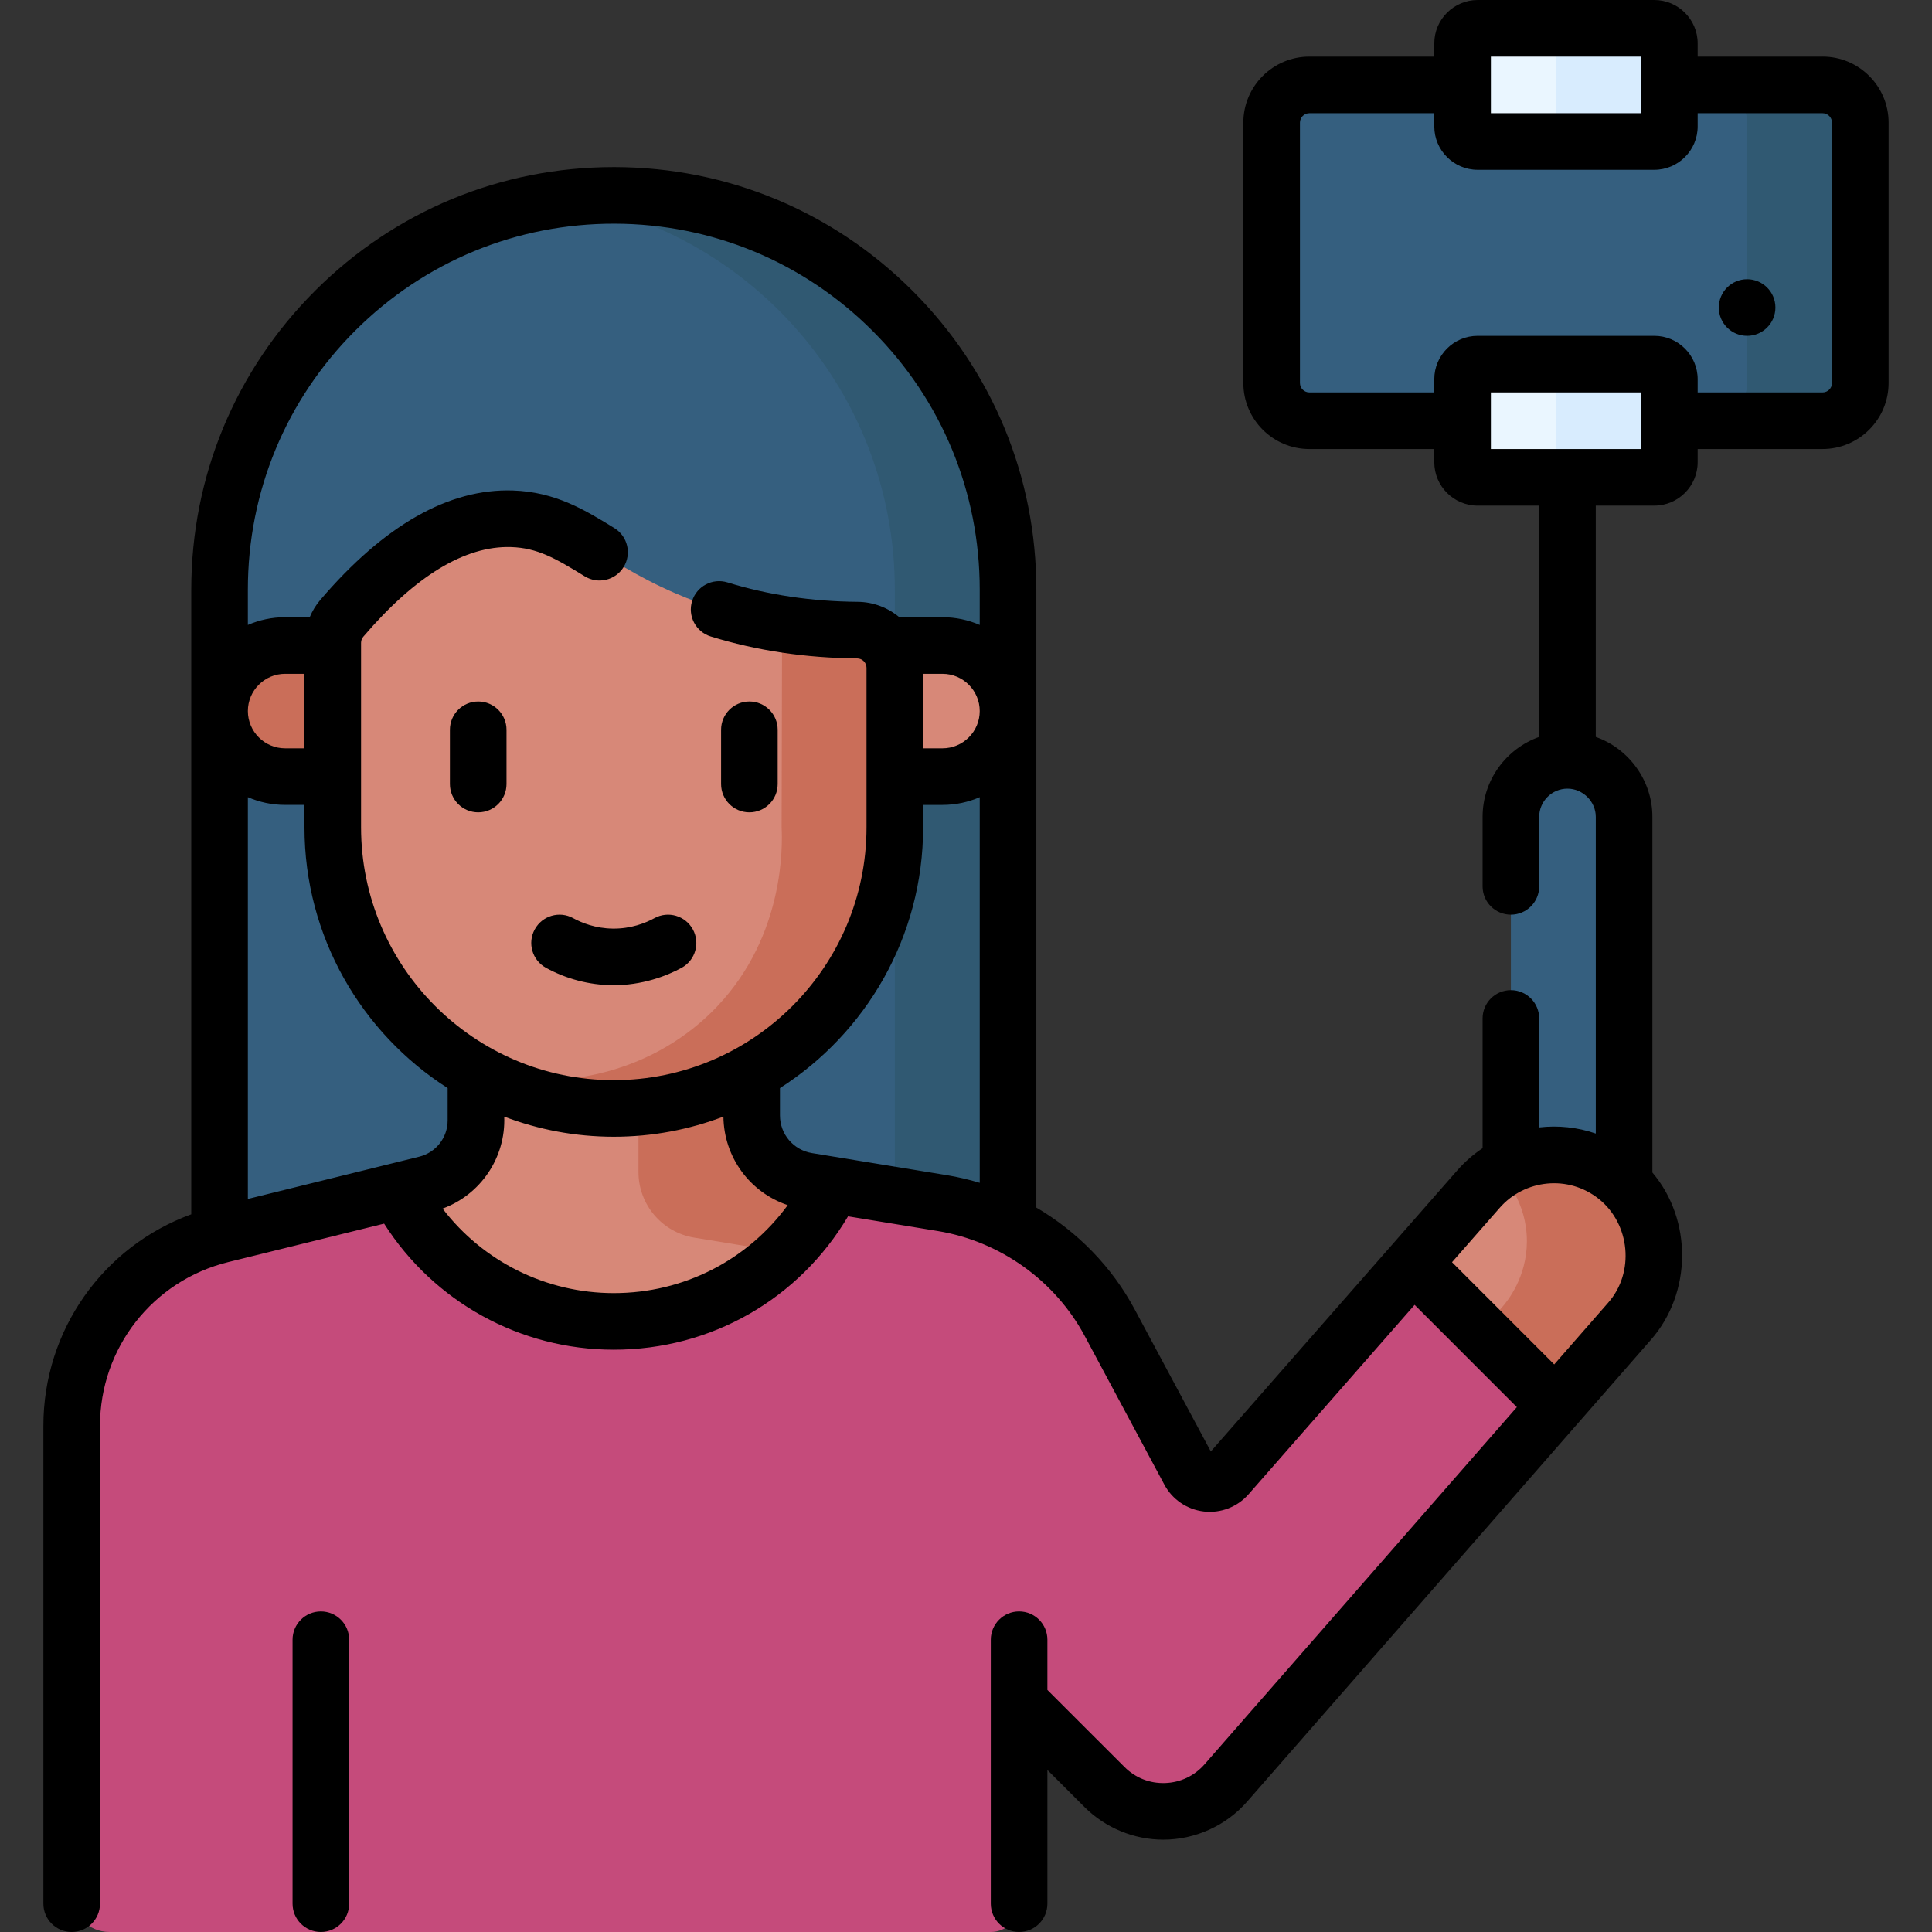 <?xml version="1.0"?>
<svg xmlns="http://www.w3.org/2000/svg" xmlns:xlink="http://www.w3.org/1999/xlink" xmlns:svgjs="http://svgjs.com/svgjs" version="1.1" width="512" height="512" x="0" y="0" viewBox="0 0 512 512" style="enable-background:new 0 0 512 512" xml:space="preserve" class=""><rect x="0" y="0" width="512" height="512" fill="#333333" stroke="none"/><g><g xmlns="http://www.w3.org/2000/svg"><g><g><g><path d="m337 101.5v-69c0-5.523 4.477-10 10-10h136c5.523 0 10 4.477 10 10v69c0 5.523-4.477 10-10 10h-136c-5.523 0-10-4.477-10-10z" fill="#355f7f" data-original="#355f7f"/><path d="m483 22.5h-30c5.523 0 10 4.478 10 10v69c0 5.522-4.477 10-10 10h30c5.523 0 10-4.478 10-10v-69c0-5.522-4.477-10-10-10z" fill="#305972" data-original="#305972" class=""/></g><path d="m438.399 126.5h-46.798c-2.209 0-4-1.791-4-4v-22c0-2.209 1.791-4 4-4h46.798c2.209 0 4 1.791 4 4v22c0 2.209-1.791 4-4 4z" fill="#eaf6ff" data-original="#eaf6ff"/><path d="m438.399 96.5h-30c2.209 0 4 1.791 4 4v22c0 2.209-1.791 4-4 4h30c2.209 0 4-1.791 4-4v-22c0-2.209-1.791-4-4-4z" fill="#d8ecfe" data-original="#d8ecfe"/><path d="m438.399 37.5h-46.798c-2.209 0-4-1.791-4-4v-22c0-2.209 1.791-4 4-4h46.798c2.209 0 4 1.791 4 4v22c0 2.209-1.791 4-4 4z" fill="#eaf6ff" data-original="#eaf6ff"/><path d="m438.399 7.5h-30c2.209 0 4 1.791 4 4v22c0 2.209-1.791 4-4 4h30c2.209 0 4-1.791 4-4v-22c0-2.209-1.791-4-4-4z" fill="#d8ecfe" data-original="#d8ecfe"/><g><path d="m430.397 216.5v109.865h-30v-109.865c0-8.284 6.716-15 15-15 8.284 0 15 6.716 15 15z" fill="#355f7f" data-original="#355f7f"/></g></g><g><path d="m267.137 362.227-208.947-.55v-205.428c0-57.807 46.942-104.625 104.748-104.473 57.592.151 104.199 46.881 104.199 104.473z" fill="#355f7f" data-original="#355f7f"/><path d="m162.938 51.775c-5.192-.014-10.294.357-15.285 1.076 50.61 7.273 89.483 50.802 89.483 103.397v205.899l30 .078v-205.976c.001-57.592-46.606-104.322-104.198-104.474z" fill="#305972" data-original="#305972" class=""/><g><path d="m75.562 205.811h27.628v-34.744h-27.628c-9.594 0-17.372 7.778-17.372 17.372 0 9.594 7.777 17.372 17.372 17.372z" fill="#ca6e59" data-original="#ca6e59"/></g><path d="m249.765 205.811h-27.628v-34.744h27.628c9.594 0 17.372 7.778 17.372 17.372 0 9.594-7.778 17.372-17.372 17.372z" fill="#d78878" data-original="#d78878"/><g><g><path d="m438.39 332.68c0 6.21-2.15 12.44-6.57 17.5l-106.96 122.33c-8.39 9.59-23.13 10.08-32.14 1.08l-22.65-22.63v53.54c0 4.14-3.35 7.5-7.5 7.5h-233.57c-5.52 0-10-4.48-10-10v-124.13c0-24.021 16.39-44.94 39.71-50.69l54.18-13.359c7.77-1.92 13.24-8.891 13.24-16.9v-54.18h73.07v52.85c0 8.63 6.25 15.99 14.77 17.391l35.78 5.859c18.92 3.11 35.32 14.83 44.36 31.73l21.07 39.33c.59 1.109 1.45 1.939 2.44 2.489 2.41 1.33 5.61.96 7.62-1.33l66.58-75.939c9.37-10.68 25.48-12.11 36.58-3.24 6.59 5.269 9.99 13.009 9.99 20.799z" fill="#c54b7b" data-original="#feaee1" class=""/><g><path d="m428.4 311.88c-9.194-7.347-21.821-7.62-31.212-1.432 4.921 5.092 7.455 11.768 7.455 18.484 0 6.21-2.15 12.44-6.57 17.5l-106.96 122.33c-.507.579-1.039 1.121-1.589 1.634l3.196 3.193c9.01 9 23.75 8.51 32.14-1.08l106.96-122.33c4.42-5.06 6.57-11.29 6.57-17.5 0-7.789-3.4-15.529-9.99-20.799z" fill="#c54b7b" data-original="#fe93d3" class=""/></g><g><path d="m317.62 392.39c-3.299 2.374-6.596 4.75-9.893 7.126-9.716 7.004-23.378 3.843-29.033-6.716l-14.584-27.23c-9.04-16.9-25.44-28.62-44.36-31.73l-35.79-5.859c-8.51-1.4-14.76-8.761-14.76-17.391v-52.85l30-15v52.85c0 8.63 6.25 15.99 14.77 17.391l35.78 5.859c18.92 3.11 35.32 14.83 44.36 31.73l21.07 39.33c.59 1.11 1.45 1.94 2.44 2.49z" fill="#c54b7b" data-original="#fe93d3" class=""/></g><path d="m112.891 313.819-7.449 1.837c10.851 20.529 32.392 34.531 57.222 34.531 25.462 0 47.479-14.718 58.042-36.106l-6.744-1.106c-8.512-1.396-14.76-8.754-14.76-17.383v-52.854h-73.075v53.653.532c-.001 8.006-5.463 14.979-13.236 16.896z" fill="#d78878" data-original="#d78878"/><path d="m220.704 314.083c-4.343-.692-8.984-1.105-12.639-3.198-5.433-3.112-8.872-8.995-8.865-15.295v-52.85l-30 15v52.85c0 8.63 6.25 15.99 14.76 17.391l23.789 3.895c5.267-5.123 9.666-11.135 12.955-17.793z" fill="#ca6e59" data-original="#ca6e59"/><g><path d="m90.573 163.874c-1.541 1.805-2.383 4.112-2.383 6.485v48.888c0 41.146 33.343 74.5 74.474 74.5 41.131 0 74.474-33.354 74.474-74.5v-42.267c0-5.497-4.434-9.95-9.931-9.993-15.502-.122-32.035-2.733-48.396-9.832-20.446-8.871-27.794-19.184-43.13-19.673-11.367-.362-26.58 4.688-45.108 26.392z" fill="#d78878" data-original="#d78878"/><path d="m207.137 219.247c.221 4.682.868 28.472-17.009 47.392-15.906 16.834-40.458 23.44-64.002 17.536 7.086 3.897 16.884 7.947 28.928 9.188 2.659.274 5.201.388 7.61.384 41.131 0 74.474-33.354 74.474-74.5v-42.267c0-5.497-4.434-9.95-9.931-9.993-6.498-.051-13.176-.54-19.948-1.612z" fill="#ca6e59" data-original="#ca6e59"/></g><path d="m431.82 350.17-19.57 22.39-19.75-19.75-17.97-17.97 17.29-19.72c1.61-1.84 3.42-3.4 5.37-4.68 4.4-2.9 9.5-4.381 14.63-4.381 5.83 0 11.69 1.91 16.58 5.82 11.84 9.471 13.39 26.891 3.42 38.291z" fill="#d78878" data-original="#d78878"/><path d="m431.82 350.17-19.57 22.39-19.75-19.75 5.57-6.38c1.39-1.59 6.57-7.93 6.57-17.5.01-10.399-6.12-17.1-7.45-18.479v-.01c4.4-2.9 9.5-4.381 14.63-4.381 5.83 0 11.69 1.91 16.58 5.82 11.84 9.47 13.39 26.89 3.42 38.29z" fill="#ca6e59" data-original="#ca6e59"/></g></g></g></g><path d="m85.032 427.044c-4.142 0-7.5 3.357-7.5 7.5v69.956c0 4.143 3.358 7.5 7.5 7.5s7.5-3.357 7.5-7.5v-69.956c0-4.143-3.358-7.5-7.5-7.5zm377.968-353.044c-4.142 0-7.5 3.357-7.5 7.5s3.358 7.5 7.5 7.5 7.5-3.357 7.5-7.5-3.358-7.5-7.5-7.5zm20-59h-33.101v-3.5c0-6.341-5.159-11.5-11.5-11.5h-46.799c-6.341 0-11.5 5.159-11.5 11.5v3.5h-33.1c-9.649 0-17.5 7.851-17.5 17.5v69c0 9.649 7.851 17.5 17.5 17.5h33.101v3.5c0 6.341 5.159 11.5 11.5 11.5h16.3v61.29c-8.729 3.097-15 11.433-15 21.21v18.398c0 4.143 3.357 7.5 7.5 7.5s7.5-3.357 7.5-7.5v-18.398c0-4.136 3.364-7.5 7.5-7.5 4.048 0 7.523 3.424 7.5 7.5v83.905c-4.86-1.678-9.99-2.203-15-1.625v-28.882c0-4.143-3.357-7.5-7.5-7.5s-7.5 3.357-7.5 7.5v34.387c-2.433 1.627-4.699 3.587-6.72 5.891l-65.302 74.481-20.155-37.624c-6.049-11.31-15.182-20.623-26.083-27.012v-163.771c0-29.851-11.61-57.931-32.691-79.067-21.09-21.135-49.142-32.819-78.988-32.902h-.319c-29.843 0-57.907 11.6-79.046 32.681-21.221 21.159-32.907 49.318-32.907 79.288v165.557c-23.365 8.518-39.19 30.717-39.19 56.063v126.63c0 4.143 3.358 7.5 7.5 7.5s7.5-3.357 7.5-7.5v-126.63c0-20.621 13.983-38.472 34.005-43.408l41.293-10.182c13.214 20.742 36.025 33.407 60.865 33.407 25.792 0 49.094-13.409 62.081-35.343l23.789 3.896c16.517 2.716 31.082 13.133 38.966 27.872l21.065 39.322c2.113 3.955 6.034 6.621 10.488 7.133 4.452.507 8.876-1.195 11.827-4.563l44.012-50.199 27.093 27.104-82.769 94.663c-2.676 3.058-6.385 4.817-10.442 4.954-4.08.14-7.879-1.37-10.753-4.241l-20.446-20.429v-13.312c0-4.143-3.357-7.5-7.5-7.5-4.142 0-7.5 3.357-7.5 7.5v69.956c0 4.143 3.358 7.5 7.5 7.5 4.143 0 7.5-3.357 7.5-7.5v-35.44l9.846 9.837c5.527 5.521 13.088 8.637 20.877 8.637 8.461 0 16.636-3.712 22.21-10.087l106.962-122.332c10.987-12.475 11.025-31.912.432-44.382v-94.233c.046-9.49-6.15-18.098-15-21.196v-61.304h15.499c6.341 0 11.5-5.159 11.5-11.5v-3.5h33.1c9.649 0 17.5-7.851 17.5-17.5v-69c0-9.649-7.851-17.5-17.5-17.5zm-417.31 173.429c.005-5.438 4.431-9.862 9.872-9.862h5.128v19.745h-5.128c-5.44 0-9.866-4.424-9.872-9.863zm45.405 118.109-45.405 11.195v-106.47c3.028 1.314 6.365 2.048 9.872 2.048h5.128v5.936c0 29.01 15.151 54.53 37.94 69.111v8.562c0 4.567-3.1 8.522-7.535 9.618zm51.568 36.15c-17.994 0-34.648-8.391-45.375-22.397 10.058-3.678 16.754-13.477 16.341-24.373 9.031 3.434 18.813 5.33 29.033 5.33 10.227 0 20.015-1.899 29.051-5.338.135 10.825 7.056 20.103 17.046 23.464-10.665 14.582-27.572 23.314-46.096 23.314zm96.977-29.224c-2.834-.857-5.73-1.541-8.678-2.025-6.806-1.118-29.768-4.871-35.775-5.858-4.917-.809-8.486-5.01-8.486-9.99v-7.234c22.787-14.581 37.937-40.1 37.937-69.108v-5.936h5.128c3.508 0 6.846-.734 9.875-2.05v102.201zm-15.003-115.152v-19.745h5.128c5.443 0 9.872 4.429 9.872 9.872 0 5.444-4.429 9.873-9.872 9.873zm15.003-32.696c-3.029-1.316-6.368-2.05-9.875-2.05h-11.43c-3.008-2.516-6.866-4.046-11.07-4.079-12.149-.096-23.748-1.826-34.473-5.143-3.954-1.223-8.157.991-9.381 4.949-1.224 3.957.992 8.157 4.949 9.381 12.124 3.75 25.173 5.705 38.787 5.813 1.373.011 2.489 1.129 2.489 2.493v42.267c0 36.944-30.044 67-66.974 67s-66.974-30.056-66.974-67v-48.888c0-.599.208-1.172.587-1.616 13.794-16.157 26.999-24.149 39.164-23.765 6.977.223 11.724 2.948 19.514 7.746 3.525 2.172 8.146 1.073 10.319-2.452 2.172-3.527 1.074-8.147-2.453-10.319-7.667-4.723-15.595-9.605-26.901-9.967-16.973-.563-34.151 9.222-51.05 29.018-1.173 1.373-2.1 2.919-2.792 4.563h-6.516c-3.506 0-6.843.733-9.872 2.048v-9.364c0-25.955 10.121-50.342 28.497-68.668 18.374-18.323 42.819-28.366 68.732-28.302 25.85.072 50.146 10.192 68.411 28.496 18.256 18.305 28.31 42.622 28.31 68.474v9.365zm135.461-150.616h39.799v15h-39.799zm28.615 302.737c8.293 6.627 9.553 19.479 2.458 27.506l-14.292 16.346-27.079-27.089 12.655-14.434c6.6-7.528 18.178-8.785 26.258-2.329zm11.183-198.737h-39.799v-15h39.799zm50.601-17.5c0 1.379-1.121 2.5-2.5 2.5h-33.101v-3.5c0-6.341-5.159-11.5-11.5-11.5h-46.799c-6.341 0-11.5 5.159-11.5 11.5v3.5h-33.1c-1.379 0-2.5-1.121-2.5-2.5v-69c0-1.379 1.121-2.5 2.5-2.5h33.101v3.5c0 6.341 5.159 11.5 11.5 11.5h46.799c6.341 0 11.5-5.159 11.5-11.5v-3.5h33.1c1.379 0 2.5 1.121 2.5 2.5zm-312.072 141.823c-2.348 1.288-6.199 2.814-10.999 2.763-4.631-.048-8.283-1.528-10.53-2.762-3.631-1.995-8.19-.666-10.184 2.966-1.993 3.631-.665 8.19 2.966 10.184 5.381 2.953 11.463 4.548 17.59 4.612 7.852.083 14.484-2.479 18.372-4.612 3.631-1.992 4.96-6.552 2.967-10.183-1.991-3.632-6.551-4.961-10.182-2.968zm25.167-28.043c4.142 0 7.5-3.357 7.5-7.5v-14.377c0-4.143-3.358-7.5-7.5-7.5s-7.5 3.357-7.5 7.5v14.377c0 4.143 3.358 7.5 7.5 7.5zm-71.864-29.377c-4.142 0-7.5 3.357-7.5 7.5v14.377c0 4.143 3.358 7.5 7.5 7.5s7.5-3.357 7.5-7.5v-14.377c0-4.142-3.357-7.5-7.5-7.5z" fill="#000000" data-original="#000000"/></g></g></svg>
